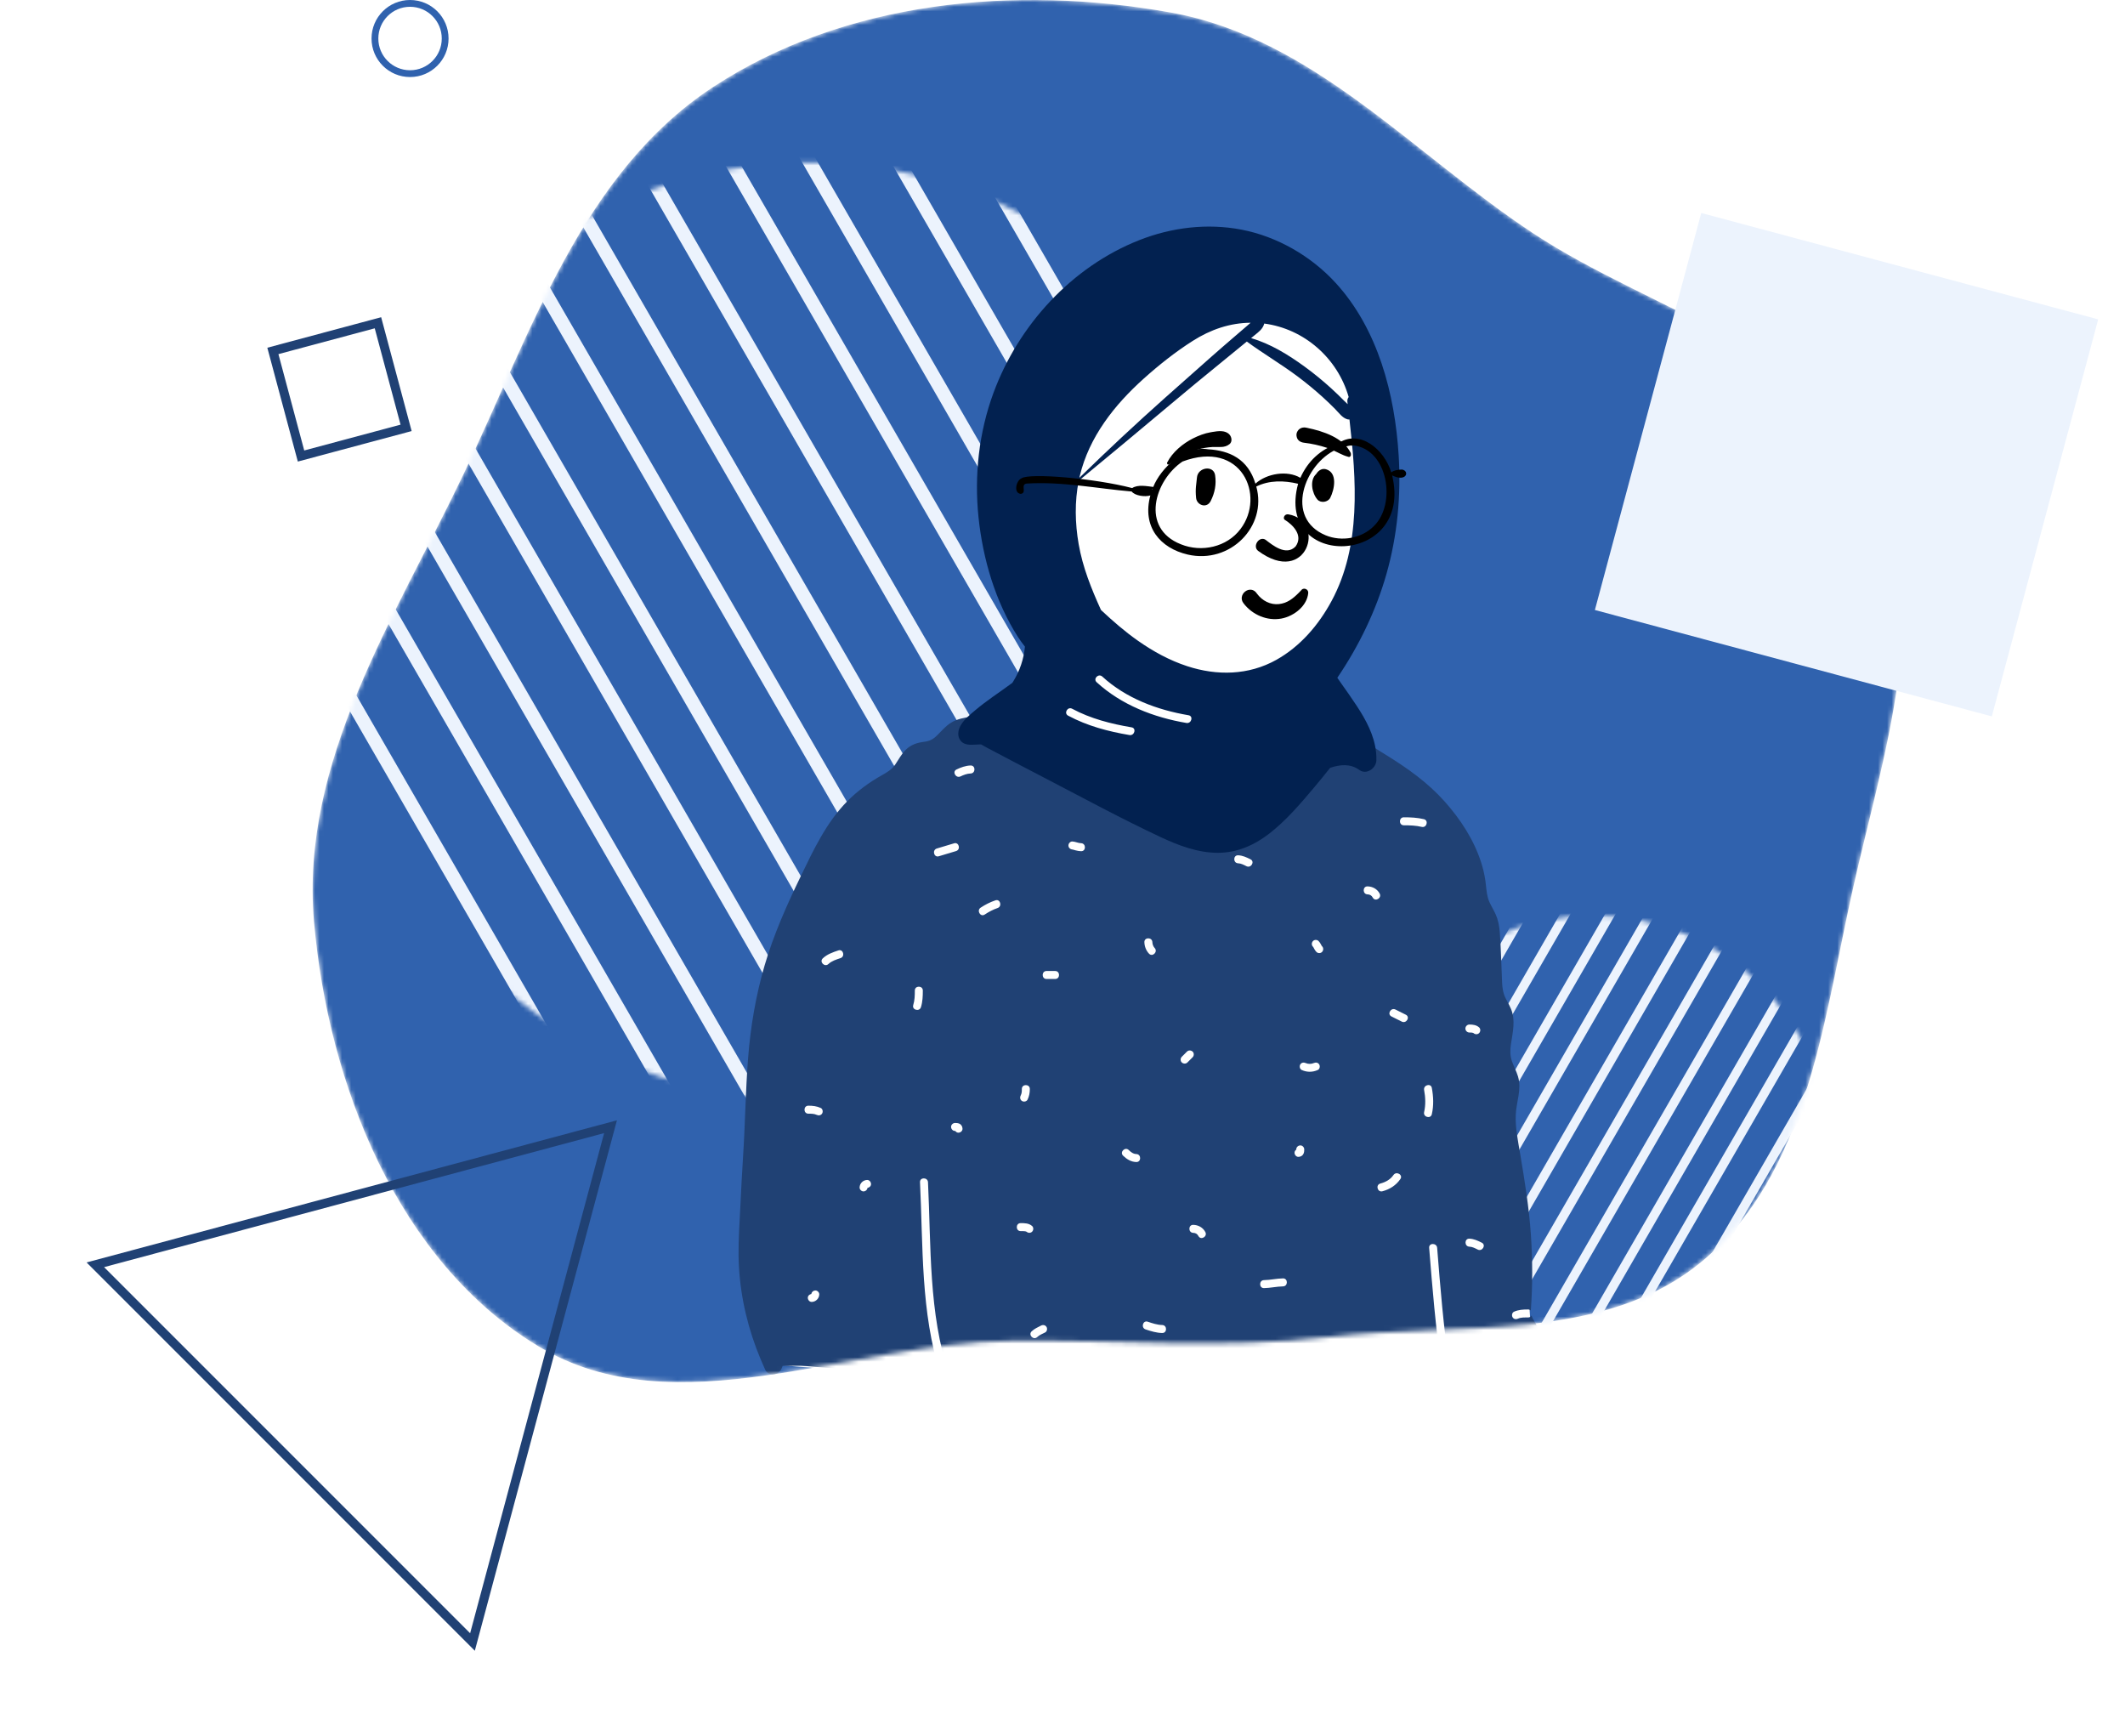 <svg width="469" height="383" viewBox="0 0 469 383" fill="none" xmlns="http://www.w3.org/2000/svg">
<rect x="83.415" y="71.225" width="24.008" height="24.008" transform="rotate(75 83.415 71.225)" stroke="#204174" stroke-width="2"/>
<circle cx="90.5" cy="8.5" r="7.75" stroke="#3062AE" stroke-width="1.5"/>
<mask id="mask0" mask-type="alpha" maskUnits="userSpaceOnUse" x="69" y="0" width="351" height="305">
<path fill-rule="evenodd" clip-rule="evenodd" d="M258.356 2.758C289.757 8.375 311.802 33.973 338.441 51.525C364.717 68.837 400.176 76.791 413.786 105.165C427.431 133.613 415.325 166.936 408.582 197.759C402.279 226.571 398.502 259.059 375.958 278.073C354.001 296.592 321.784 291.701 293.255 295.028C269.581 297.788 247.038 295.605 223.205 295.885C187.693 296.302 149.263 315.378 118.826 297.076C87.917 278.491 72.406 239.277 69.301 203.342C66.258 168.139 86.955 136.709 102.211 104.838C117.188 73.549 128.434 38.132 157.468 19.151C186.575 0.122 224.124 -3.365 258.356 2.758Z" fill="#3062AE"/>
</mask>
<g mask="url(#mask0)">
<path fill-rule="evenodd" clip-rule="evenodd" d="M258.356 2.758C289.757 8.375 311.802 33.973 338.441 51.525C364.717 68.837 400.176 76.791 413.786 105.165C427.431 133.613 415.325 166.936 408.582 197.759C402.279 226.571 398.502 259.059 375.958 278.073C354.001 296.592 321.784 291.701 293.255 295.028C269.581 297.788 247.038 295.605 223.205 295.885C187.693 296.302 149.263 315.378 118.826 297.076C87.917 278.491 72.406 239.277 69.301 203.342C66.258 168.139 86.955 136.709 102.211 104.838C117.188 73.549 128.434 38.132 157.468 19.151C186.575 0.122 224.124 -3.365 258.356 2.758Z" fill="#3062AE"/>
<mask id="mask1" mask-type="alpha" maskUnits="userSpaceOnUse" x="37" y="-2" width="283" height="283">
<circle cx="178.394" cy="139.394" r="103.508" transform="rotate(120 178.394 139.394)" fill="#C4C4C4"/>
</mask>
<g mask="url(#mask1)">
<line x1="305.544" y1="221.413" x2="178.545" y2="1.443" stroke="#ECF3FD" stroke-width="3"/>
<line x1="287.322" y1="223.851" x2="160.822" y2="4.747" stroke="#ECF3FD" stroke-width="3"/>
<line x1="277.832" y1="237.413" x2="150.832" y2="17.443" stroke="#ECF3FD" stroke-width="3"/>
<line x1="263.109" y1="245.913" x2="136.109" y2="25.943" stroke="#ECF3FD" stroke-width="3"/>
<line x1="248.387" y1="254.413" x2="121.387" y2="34.443" stroke="#ECF3FD" stroke-width="3"/>
<line x1="234.53" y1="262.413" x2="107.53" y2="42.443" stroke="#ECF3FD" stroke-width="3"/>
<line x1="219.808" y1="270.913" x2="92.808" y2="50.943" stroke="#ECF3FD" stroke-width="3"/>
<line x1="206.818" y1="278.413" x2="79.818" y2="58.443" stroke="#ECF3FD" stroke-width="3"/>
<line x1="192.095" y1="286.913" x2="65.095" y2="66.943" stroke="#ECF3FD" stroke-width="3"/>
<line x1="178.239" y1="294.913" x2="51.239" y2="74.943" stroke="#ECF3FD" stroke-width="3"/>
<line x1="319.401" y1="213.413" x2="192.401" y2="-6.557" stroke="#ECF3FD" stroke-width="3"/>
<line x1="164.016" y1="304.279" x2="36.516" y2="83.443" stroke="#ECF3FD" stroke-width="3"/>
<line x1="330.623" y1="198.851" x2="204.123" y2="-20.253" stroke="#ECF3FD" stroke-width="3"/>
</g>
<mask id="mask2" mask-type="alpha" maskUnits="userSpaceOnUse" x="299" y="202" width="105" height="105">
<circle cx="351.5" cy="254.5" r="52.5" transform="rotate(-180 351.5 254.5)" fill="#C4C4C4"/>
</mask>
<g mask="url(#mask2)">
<line x1="347.511" y1="331.033" x2="411.927" y2="219.461" stroke="#ECF3FD" stroke-width="2"/>
<line x1="341.819" y1="323.647" x2="405.981" y2="212.515" stroke="#ECF3FD" stroke-width="2"/>
<line x1="333.455" y1="322.917" x2="397.871" y2="211.346" stroke="#ECF3FD" stroke-width="2"/>
<line x1="325.988" y1="318.606" x2="390.403" y2="207.035" stroke="#ECF3FD" stroke-width="2"/>
<line x1="318.52" y1="314.295" x2="382.936" y2="202.724" stroke="#ECF3FD" stroke-width="2"/>
<line x1="311.492" y1="310.237" x2="375.908" y2="198.666" stroke="#ECF3FD" stroke-width="2"/>
<line x1="304.025" y1="305.926" x2="368.441" y2="194.355" stroke="#ECF3FD" stroke-width="2"/>
<line x1="297.436" y1="302.122" x2="361.852" y2="190.551" stroke="#ECF3FD" stroke-width="2"/>
<line x1="289.969" y1="297.81" x2="354.384" y2="186.239" stroke="#ECF3FD" stroke-width="2"/>
<line x1="282.941" y1="293.753" x2="347.356" y2="182.182" stroke="#ECF3FD" stroke-width="2"/>
<line x1="354.54" y1="335.09" x2="418.955" y2="223.519" stroke="#ECF3FD" stroke-width="2"/>
<line x1="275.22" y1="289.881" x2="339.889" y2="177.87" stroke="#ECF3FD" stroke-width="2"/>
<line x1="363.782" y1="336.327" x2="427.944" y2="225.195" stroke="#ECF3FD" stroke-width="2"/>
</g>
<path fill-rule="evenodd" clip-rule="evenodd" d="M187.229 302.45C194.585 302.473 201.732 302.724 209.109 302.749C239.093 302.849 269.353 302.703 299.447 301.488C307.952 301.143 310.075 301.153 318.544 300.619C323.544 300.601 338.564 300.188 337.812 293.374C337.48 280.684 334.339 268.048 333.35 255.393C331.452 231.602 329.835 207.067 320.302 184.815C318.096 179.501 313.357 176.025 308.665 172.9C303.961 169.53 302.806 165.786 298.464 161.979C297.546 161.173 292.332 160.845 289.527 158.802C285.444 155.83 283.419 150.962 281.895 150.134C280.775 149.524 280.795 145.317 278.549 143.829C275.533 141.831 265.927 140.345 262.431 140.068C259.076 139.801 253.241 140.361 250.093 141.59C244.843 143.639 242.75 147.549 240.438 152.586C209.897 162.029 181.981 178.019 173.311 210.271C165.835 237.322 165.561 266.322 168.449 294.066C169.027 296.094 168.622 299.275 170.375 300.619C164.284 300.968 186.403 302.226 187.229 302.45Z" fill="white"/>
<path fill-rule="evenodd" clip-rule="evenodd" d="M326.145 275.74C325.567 275.451 324.965 275.121 324.304 275.099C323.171 275.059 323.169 273.294 324.304 273.334C325.294 273.369 326.164 273.782 327.035 274.217C328.051 274.724 327.158 276.245 326.145 275.74ZM324.304 226.08C325.077 226.081 325.858 226.18 326.452 226.72C326.804 227.042 326.777 227.642 326.452 227.968C326.103 228.315 325.556 228.288 325.205 227.968C325.32 228.072 325.206 227.969 325.164 227.946C325.154 227.941 325.148 227.937 325.145 227.935C325.137 227.931 325.129 227.93 325.114 227.926C325.022 227.903 324.93 227.88 324.837 227.864C324.835 227.868 324.64 227.851 324.594 227.849C324.497 227.846 324.401 227.845 324.304 227.845C323.826 227.845 323.423 227.442 323.423 226.963C323.423 226.486 323.827 226.08 324.304 226.08ZM316.012 245.87C315.76 246.978 314.06 246.507 314.312 245.402C314.679 243.795 314.612 242.148 314.312 240.535C314.106 239.424 315.806 238.951 316.012 240.067C316.372 242.001 316.452 243.942 316.012 245.87ZM313.785 182.466C312.472 182.154 311.173 182.117 309.83 182.117C308.693 182.116 308.695 180.352 309.83 180.352C311.328 180.352 312.79 180.417 314.254 180.764C315.36 181.027 314.888 182.728 313.785 182.466ZM309.384 225.438C308.623 225.057 307.86 224.676 307.099 224.295C306.082 223.787 306.976 222.266 307.988 222.772L310.274 223.915C311.291 224.423 310.396 225.945 309.384 225.438ZM309.067 260.181C308.101 261.574 306.742 262.44 305.113 262.873C304.013 263.164 303.547 261.462 304.643 261.171C305.81 260.862 306.846 260.299 307.545 259.29C308.188 258.363 309.716 259.246 309.067 260.181ZM302.974 198.065C302.712 197.577 302.318 197.371 301.83 197.359C300.695 197.333 300.695 195.57 301.83 195.596C302.943 195.621 303.964 196.18 304.496 197.175C305.031 198.177 303.509 199.067 302.974 198.065ZM291.788 210.058C291.472 210.402 290.859 210.394 290.541 210.058C290.346 209.852 290.183 209.622 290.054 209.371C290.005 209.275 289.959 209.178 289.906 209.085C289.882 209.043 289.855 209.003 289.827 208.963C289.818 208.955 289.799 208.935 289.779 208.914C289.44 208.556 289.449 208.027 289.779 207.667C290.096 207.322 290.708 207.331 291.026 207.667C291.22 207.873 291.384 208.102 291.513 208.354C291.562 208.449 291.609 208.546 291.662 208.64C291.686 208.68 291.713 208.721 291.74 208.761C291.749 208.769 291.768 208.789 291.788 208.81C292.127 209.169 292.119 209.698 291.788 210.058ZM290.847 236.108C289.699 236.634 288.44 236.634 287.291 236.108C286.856 235.91 286.752 235.28 286.975 234.902C287.231 234.461 287.748 234.387 288.181 234.584C288.702 234.823 289.437 234.823 289.958 234.584C290.392 234.386 290.903 234.456 291.164 234.902C291.387 235.283 291.281 235.91 290.847 236.108ZM287.714 254.547C287.517 255.015 287.09 255.263 286.593 255.282C286.099 255.301 285.732 254.863 285.711 254.4C285.697 254.101 285.859 253.845 286.092 253.687C286.092 253.671 286.092 253.654 286.092 253.638C286.092 253.144 286.496 252.778 286.974 252.756C287.449 252.735 287.856 253.176 287.855 253.638C287.855 253.949 287.837 254.258 287.714 254.547ZM283.164 283.863C281.758 283.885 280.382 284.221 278.975 284.244C277.837 284.262 277.84 282.499 278.975 282.48C280.382 282.457 281.756 282.122 283.164 282.099C284.301 282.08 284.298 283.845 283.164 283.863ZM277.313 170.807C276.489 171.592 275.471 171.979 274.468 172.469C273.451 172.966 272.558 171.445 273.578 170.946C274.427 170.53 275.369 170.224 276.066 169.56C276.888 168.776 278.137 170.022 277.313 170.807ZM275.101 191.142C274.523 190.853 273.92 190.523 273.261 190.5C272.128 190.46 272.126 188.697 273.261 188.736C274.251 188.771 275.12 189.184 275.992 189.619C277.008 190.126 276.114 191.647 275.101 191.142ZM264.5 272.756C264.239 272.267 263.845 272.06 263.357 272.05C262.221 272.024 262.221 270.259 263.357 270.285C264.47 270.31 265.492 270.87 266.023 271.865C266.558 272.868 265.036 273.758 264.5 272.756ZM260.828 234.446C260.478 234.124 260.502 233.525 260.828 233.199C261.209 232.818 261.59 232.437 261.971 232.055C262.32 231.707 262.866 231.733 263.218 232.055C263.57 232.378 263.545 232.976 263.218 233.303C262.837 233.684 262.456 234.065 262.075 234.446C261.727 234.795 261.18 234.769 260.828 234.446ZM256.499 294.151C255.227 294.122 254.035 293.757 252.837 293.358C251.764 293.001 252.226 291.298 253.306 291.657C254.347 292.003 255.393 292.362 256.499 292.387C257.635 292.414 257.636 294.178 256.499 294.151ZM250.785 256.425C249.637 256.393 248.683 255.808 247.877 255.024C247.061 254.231 248.309 252.984 249.124 253.776C249.586 254.225 250.118 254.643 250.785 254.661C251.921 254.693 251.922 256.457 250.785 256.425ZM254.334 207.909C254.348 208.379 254.547 208.883 254.838 209.192C255.618 210.017 254.372 211.266 253.591 210.438C252.946 209.756 252.598 208.843 252.571 207.909C252.538 206.772 254.302 206.777 254.334 207.909ZM240.883 169.485C240.514 168.762 240.031 167.915 239.295 167.515C238.296 166.973 239.187 165.45 240.185 165.992C241.185 166.535 241.901 167.605 242.406 168.595C242.922 169.605 241.4 170.497 240.883 169.485ZM238.597 187.833C238.188 187.821 237.782 187.751 237.387 187.644C237.219 187.598 237.052 187.546 236.883 187.5C236.811 187.48 236.504 187.441 236.692 187.452C236.215 187.426 235.81 187.068 235.81 186.569C235.81 186.111 236.216 185.661 236.692 185.687C237.347 185.723 237.942 186.049 238.597 186.068C239.731 186.101 239.732 187.865 238.597 187.833ZM232.883 216.032H230.978C229.842 216.032 229.844 214.268 230.978 214.268H232.883C234.02 214.268 234.018 216.032 232.883 216.032ZM230.661 294.032C230.083 294.321 229.403 294.594 228.935 295.036C228.11 295.817 226.861 294.571 227.688 293.789C228.284 293.226 229.046 292.871 229.771 292.508C230.198 292.294 230.724 292.39 230.977 292.824C231.207 293.217 231.087 293.819 230.661 294.032ZM226.406 271.74C226.332 271.72 226.254 271.705 226.179 271.695C225.88 271.654 225.566 271.669 225.265 271.669C224.128 271.668 224.13 269.903 225.265 269.904C226.159 269.904 227.09 269.917 227.793 270.544C228.15 270.862 228.115 271.468 227.793 271.791C227.443 272.141 226.901 272.108 226.546 271.791C226.584 271.825 226.455 271.754 226.406 271.74ZM225.265 241.761C225.521 241.232 225.525 240.888 225.525 240.3C225.526 239.164 227.29 239.165 227.289 240.3C227.288 241.153 227.161 241.879 226.787 242.651C226.579 243.082 225.968 243.194 225.581 242.967C225.148 242.715 225.057 242.189 225.265 241.761ZM220.166 200.377C219.143 200.724 218.23 201.217 217.329 201.811C216.378 202.44 215.496 200.911 216.439 200.288C217.467 199.61 218.53 199.072 219.697 198.675C220.776 198.309 221.234 200.013 220.166 200.377ZM214.218 170.684C213.458 170.706 212.673 170.997 211.996 171.326C210.978 171.82 210.085 170.299 211.106 169.802C212.074 169.333 213.132 168.951 214.218 168.92C215.355 168.888 215.35 170.653 214.218 170.684ZM211.551 249.948C211.252 249.96 210.997 249.799 210.838 249.567C210.822 249.567 210.805 249.566 210.789 249.566C210.295 249.566 209.929 249.162 209.907 248.684C209.886 248.208 210.328 247.801 210.789 247.801C211.1 247.802 211.409 247.821 211.699 247.943C212.166 248.141 212.414 248.566 212.433 249.065C212.451 249.56 212.014 249.927 211.551 249.948ZM207.215 188.944C206.132 189.299 205.672 187.595 206.746 187.243C208.007 186.831 209.295 186.512 210.555 186.099C211.638 185.746 212.098 187.45 211.024 187.801C209.764 188.213 208.475 188.532 207.215 188.944ZM203.26 222.244C202.924 223.327 201.222 222.861 201.559 221.774C201.884 220.726 201.908 219.67 201.908 218.579C201.909 217.442 203.673 217.444 203.672 218.579C203.671 219.82 203.63 221.049 203.26 222.244ZM191.469 262.128C191.404 262.567 191.056 262.883 190.6 262.904C190.136 262.925 189.702 262.483 189.719 262.021C189.751 261.133 190.475 260.41 191.362 260.378C191.856 260.359 192.223 260.796 192.244 261.26C192.264 261.71 191.888 262.062 191.469 262.128ZM185.502 211.428C184.57 211.739 183.574 212.035 182.843 212.725C182.018 213.504 180.769 212.258 181.596 211.478C182.56 210.568 183.799 210.138 185.033 209.726C186.114 209.366 186.573 211.07 185.502 211.428ZM181.458 245.7C181.202 246.137 180.683 246.216 180.252 246.016C179.673 245.747 179.034 245.756 178.411 245.755C177.275 245.754 177.276 243.991 178.411 243.991C179.373 243.992 180.26 244.083 181.142 244.493C181.575 244.695 181.681 245.318 181.458 245.7ZM179.173 287.292C178.679 287.311 178.312 286.874 178.291 286.41C178.271 285.96 178.647 285.608 179.067 285.542C179.131 285.103 179.479 284.787 179.935 284.766C180.399 284.745 180.834 285.186 180.817 285.649C180.784 286.537 180.061 287.26 179.173 287.292ZM339.837 293.963C339.537 292.885 338.852 292.014 338.333 291.043C338.16 290.717 338.099 290.513 338.006 290.273C337.877 290.53 337.629 290.722 337.256 290.722C336.54 290.723 335.703 290.676 335.034 290.983C334.6 291.182 334.087 291.111 333.828 290.666C333.604 290.285 333.712 289.657 334.145 289.459C335.129 289.008 336.188 288.958 337.256 288.957C337.519 288.957 337.72 289.055 337.86 289.201C338.268 283.609 338.259 278.012 337.873 272.415C337.461 266.435 336.512 260.573 335.52 254.669C335.04 251.807 334.416 248.916 334.537 246C334.658 243.105 335.9 240.406 335.02 237.501C334.668 236.336 334.063 235.27 333.671 234.118C333.25 232.878 333.287 231.654 333.479 230.371C333.874 227.758 334.529 225.176 333.481 222.625C333.019 221.492 332.269 220.482 331.908 219.314C331.458 217.861 331.52 216.253 331.444 214.747C331.292 211.708 331.252 208.649 331.001 205.617C330.889 204.258 330.644 202.971 330.087 201.725C329.551 200.525 328.756 199.433 328.401 198.161C328.048 196.908 328.017 195.587 327.827 194.306C327.629 192.952 327.318 191.618 326.899 190.317C325.281 185.28 322.317 180.755 318.814 176.832C315.09 172.661 310.64 169.521 305.915 166.595C303.431 165.056 300.947 163.517 298.465 161.978C298.412 162.267 298.228 162.532 297.874 162.651C296.942 162.961 295.947 163.258 295.216 163.947C294.39 164.727 293.142 163.481 293.969 162.701C294.832 161.886 295.916 161.456 297.02 161.079C295.889 160.366 294.745 159.628 293.469 159.216C292.351 158.855 290.703 159.17 289.796 158.35C289.084 157.703 288.859 156.506 288.587 155.627C288.244 154.538 287.949 153.389 287.515 152.331C287.22 151.608 286.79 150.913 286.247 150.353C286.009 149.436 285.572 148.598 284.801 148.087C282.782 146.752 280.302 148.079 279.414 149.984C278.679 149.982 277.906 150.143 277.191 150.187C275.723 150.28 274.253 150.321 272.783 150.317C269.906 150.309 267.027 150.121 264.175 149.739C259.073 149.056 254.124 147.677 249.11 146.604C249.081 146.538 249.048 146.471 249.009 146.405C247.928 144.592 245.237 144.899 243.541 145.585C242.814 145.878 242.073 146.249 241.657 146.937C241.215 147.234 240.834 147.596 240.581 147.978C240.056 148.765 239.65 150.353 238.586 150.485C237.885 150.571 237.173 150.436 236.46 150.537C235.57 150.662 234.772 150.975 233.95 151.331C227.689 154.051 221.217 157.074 214.423 158.128C212.829 158.376 211.207 158.631 209.822 159.524C208.698 160.25 207.829 161.247 206.901 162.192C205.998 163.115 205.252 163.523 203.963 163.688C202.398 163.889 201.042 164.321 199.898 165.458C198.948 166.405 198.328 167.613 197.583 168.712C196.825 169.832 195.712 170.463 194.557 171.113C191.825 172.653 189.281 174.511 187.066 176.741C182.399 181.443 179.573 187.485 176.725 193.373C173.645 199.742 170.766 206.189 168.769 212.99C166.812 219.666 165.648 226.536 165.11 233.47C164.543 240.745 164.464 248.049 163.992 255.329C163.756 258.965 163.578 262.607 163.397 266.245C163.221 269.84 162.963 273.441 163.004 277.039C163.084 283.997 164.475 290.977 166.906 297.491C167.513 299.112 168.185 300.712 168.901 302.286C169.53 303.669 171.679 303.514 172.354 302.286C172.508 302.003 172.629 301.712 172.731 301.417C174.494 301.433 176.275 301.296 178.028 301.459C181.123 301.748 184.224 301.908 187.328 302.1C193.47 302.482 199.622 302.736 205.766 303.086C206.362 303.121 206.958 303.154 207.554 303.19C203.176 289.633 203.744 274.977 203.051 260.879C202.995 259.741 204.759 259.749 204.814 260.879C205.51 275.038 204.918 289.732 209.451 303.31C211.209 303.429 212.966 303.575 214.716 303.788C216.131 303.958 217.553 304.158 218.982 304.088C220.602 304.011 222.185 303.639 223.765 303.318C226.638 302.734 229.404 302.998 232.288 303.358C235.372 303.744 238.467 303.958 241.57 304.092C253.999 304.637 266.511 305.133 278.935 304.302C281.942 304.101 284.942 303.819 287.929 303.435C291.006 303.04 294.051 302.376 297.126 301.999C300.157 301.629 302.943 302.645 305.939 302.833C308.994 303.025 312.132 302.387 315.159 302.021C316.146 301.901 317.134 301.785 318.123 301.669C316.85 292.942 316.126 284.149 315.424 275.359C315.333 274.225 317.097 274.236 317.187 275.359C317.884 284.08 318.592 292.808 319.862 301.467C325.104 300.857 330.35 300.239 335.536 299.289C337.013 299.02 338.481 298.581 339.365 297.262C340.019 296.285 340.152 295.087 339.837 293.963Z" fill="#204174"/>
<path fill-rule="evenodd" clip-rule="evenodd" d="M268.213 65.034C301.393 66.085 303.393 81.851 303.393 108.291C303.393 134.732 286.182 151.393 279.844 154.302C273.506 157.211 256.817 169.707 241.758 163.949C226.698 158.191 231.059 133.861 231.059 123.407C231.059 112.954 235.034 63.984 268.213 65.034Z" fill="white"/>
<path fill-rule="evenodd" clip-rule="evenodd" d="M281.673 145.619C275.579 149.021 268.603 149.154 262.049 147.012C258.119 145.731 254.515 143.751 251.141 141.382C248.207 139.32 245.588 137.033 242.994 134.605C240.858 129.892 238.956 125.188 238.065 120.061C237.267 115.458 237.161 110.68 238.087 106.086C244.934 100.452 251.739 94.771 258.535 89.073C261.996 86.171 265.465 83.284 268.978 80.443C270.761 79.001 272.526 77.537 274.303 76.088C274.596 75.85 274.888 75.612 275.181 75.373C278.848 78.059 282.781 80.362 286.424 83.092C288.33 84.523 290.184 86.047 291.95 87.65C292.875 88.49 293.78 89.357 294.662 90.246C295.468 91.058 296.247 92.222 297.39 92.528C297.547 92.57 297.695 92.579 297.834 92.559C299.363 105.958 300.45 120.427 293.897 132.596C291.037 137.905 286.983 142.65 281.673 145.619ZM242.035 150.543C241.196 149.774 242.446 148.53 243.282 149.295C248.53 154.104 255.39 156.653 262.321 157.833C263.438 158.024 262.961 159.724 261.851 159.534C254.616 158.303 247.505 155.555 242.035 150.543ZM235.738 157.921C234.737 157.383 235.629 155.861 236.628 156.397C240.716 158.592 245.201 159.731 249.75 160.501C250.869 160.69 250.391 162.39 249.281 162.202C244.578 161.406 239.963 160.188 235.738 157.921ZM252.378 83.597C255.771 80.551 259.417 77.653 263.268 75.208C267.165 72.734 271.422 71.254 276.023 71.219C275.7 71.477 275.395 71.763 275.084 72.03C274.216 72.773 273.349 73.521 272.482 74.266C270.749 75.759 269.012 77.25 267.302 78.767C263.934 81.758 260.554 84.733 257.192 87.73C250.731 93.49 244.409 99.376 238.224 105.432C238.257 105.284 238.291 105.136 238.327 104.988C240.375 96.432 245.945 89.373 252.378 83.597ZM278.973 71.591C278.995 71.525 279.01 71.461 279.019 71.399C287.847 72.551 295.221 79.049 297.659 87.606C297.448 87.902 297.331 88.252 297.374 88.625C297.396 88.812 297.418 89.002 297.441 89.189C297.139 88.89 296.828 88.609 296.564 88.343C295.684 87.452 294.783 86.585 293.856 85.74C291.963 84.014 289.996 82.399 287.924 80.893C284.32 78.273 280.418 75.865 276.122 74.608C276.404 74.377 276.686 74.145 276.97 73.916C277.82 73.225 278.606 72.656 278.973 71.591ZM294.8 62.442C289.38 56.516 281.873 52.176 273.968 50.668C266.42 49.225 258.606 50.176 251.475 52.979C236.553 58.845 224.779 71.744 219.266 86.691C216.052 95.4 214.998 104.946 215.964 114.165C216.925 123.34 219.687 132.817 224.713 140.624C225.174 141.339 225.678 142.024 226.207 142.688C225.972 145.383 225.072 148.025 223.657 150.322C223.581 150.446 223.501 150.567 223.421 150.688C221.972 151.773 220.469 152.792 219.001 153.843C217.73 154.755 216.471 155.69 215.275 156.699C214.146 157.651 212.835 158.713 212.071 159.999C211.445 161.052 211.189 162.485 212.044 163.489C213.074 164.7 214.819 164.273 216.215 164.273C216.334 164.273 216.453 164.276 216.573 164.277C216.992 164.54 217.423 164.779 217.842 165C222.067 167.242 226.309 169.458 230.554 171.663C239.01 176.058 247.432 180.63 256.062 184.676C260.06 186.553 264.342 188.194 268.821 188.187C273.023 188.18 276.821 186.511 280.102 183.973C283.84 181.082 286.966 177.41 289.998 173.811C291.211 172.37 292.399 170.913 293.566 169.436C295.805 168.688 298.028 168.47 300.025 169.912C301.627 171.07 303.739 169.495 303.777 167.757C303.789 167.14 303.763 166.531 303.698 165.931C303.296 162.226 301.483 158.874 299.443 155.765C298.327 154.064 297.152 152.395 295.971 150.741C295.692 150.351 295.42 149.96 295.155 149.564C299.902 142.573 303.666 134.821 305.981 126.721C308.413 118.197 309.239 109.36 308.697 100.527C307.864 86.991 304.152 72.665 294.8 62.442Z" fill="#022150"/>
<path fill-rule="evenodd" clip-rule="evenodd" d="M278.199 135.99C276.718 135.386 275.395 134.377 274.428 133.088C274.092 132.639 274.005 132.167 274.076 131.734C274.155 131.248 274.443 130.806 274.835 130.511C275.229 130.215 275.721 130.067 276.197 130.143C276.61 130.207 277.022 130.434 277.348 130.903L277.416 130.997C277.991 131.776 278.74 132.413 279.593 132.825C280.416 133.222 281.335 133.406 282.288 133.299C284.1 133.094 285.35 132.114 286.678 130.781C286.842 130.613 287.007 130.44 287.173 130.264C287.277 130.104 287.422 130.001 287.583 129.947C287.762 129.887 287.965 129.891 288.15 129.956C288.329 130.017 288.489 130.136 288.595 130.294C288.697 130.443 288.755 130.628 288.736 130.841C288.615 132.22 287.893 133.452 286.868 134.42C285.731 135.494 284.222 136.237 282.802 136.498C281.237 136.785 279.642 136.579 278.199 135.99ZM283.54 114.696C285.205 115.708 287.741 118.068 285.95 120.577C283.842 122.791 280.807 120.254 279.312 119.106C277.925 118.217 276.367 120.504 277.654 121.543C288.46 129.547 292.846 114.961 284.382 113.506C283.45 113.345 283.104 114.383 283.54 114.696ZM264.174 105.385C264.357 103.101 267.835 102.583 268.18 104.843C268.49 106.867 268.125 108.726 267.214 110.549C266.343 112.291 264.154 111.479 263.988 109.893C263.767 107.767 264.059 106.805 264.174 105.385ZM290.641 104.374C291.125 103.739 291.826 103.305 292.664 103.55C295.284 104.316 294.512 108.038 293.592 109.848C293.092 110.832 291.476 111.081 290.746 110.215C289.555 108.803 288.985 105.983 290.498 104.592C290.539 104.52 290.585 104.447 290.641 104.374ZM267.178 95.392L267.591 95.319C268.871 95.098 270.463 94.885 271.369 95.915C271.849 96.461 272.015 97.475 271.369 97.998C270.233 98.918 268.978 98.561 267.617 98.639C266.495 98.704 265.417 98.889 264.336 99.198C261.967 99.876 260.035 101.113 258.011 102.472C257.745 102.65 257.474 102.31 257.601 102.061C258.77 99.772 261.034 97.891 263.302 96.744C264.513 96.132 265.838 95.624 267.178 95.392ZM288.253 94.366L288.569 94.431C292.016 95.152 296.495 96.591 298.128 99.979C298.189 100.458 298.124 100.56 298.07 100.627L298.053 100.65C298.009 100.707 297.973 100.786 297.766 100.851C297.708 100.837 297.65 100.823 297.591 100.807C296.843 100.611 296.252 100.341 295.678 100.061L295.057 99.754C294.336 99.401 293.609 99.06 292.838 98.808C291.192 98.272 289.501 97.894 287.782 97.692C287.41 97.648 287.052 97.522 286.768 97.307C286.5 97.102 286.295 96.819 286.201 96.442C286.08 95.955 286.115 95.587 286.376 95.147C286.573 94.817 286.854 94.588 287.177 94.457C287.506 94.323 287.88 94.291 288.253 94.366Z" fill="black"/>
<path fill-rule="evenodd" clip-rule="evenodd" d="M303.269 116.039C300.592 118.806 296.125 119.6 292.564 118.116C283.421 114.294 287.896 102.375 294.947 99.174C295.828 98.954 297.005 98.433 298.078 98.315C298.175 98.267 298.386 98.405 298.642 98.275C306.417 99.143 308.187 111.217 303.269 116.039ZM273.778 116.747C270.778 120.73 265.196 121.959 260.636 120.107C251.629 116.558 254.824 105.989 260.987 101.845C274.006 96.951 279.382 109.403 273.778 116.747ZM254.252 107.922C254.243 107.918 254.235 107.917 254.227 107.912C254.274 107.891 254.322 107.871 254.369 107.849C254.354 107.889 254.336 107.929 254.322 107.97C254.299 107.953 254.278 107.934 254.252 107.922ZM309.466 103.617C308.731 103.618 307.669 103.739 307.061 104.249C305.56 99.187 300.023 94.503 295.206 97.918C291.413 99.139 288.599 101.845 287 105.442C284.116 103.726 279.581 104.459 277.08 106.729C275.442 101.314 271.411 99.419 266.613 99.139C261.376 98.281 256.157 103.368 254.528 107.45C253.174 107.296 251.151 106.865 249.877 107.701C241.609 105.532 227.153 104.336 225.472 105.541C224.274 106.001 223.617 108.83 225.29 108.982C226.748 108.774 225.12 106.91 226.589 106.706C234.42 106.22 242.022 107.798 249.77 108.46C250.462 109.391 252.697 109.702 253.89 109.328C252.011 116.251 256.065 120.963 262.139 122.373C271.545 124.534 279.728 116.118 277.269 107.362C280.118 105.944 283.396 106.005 286.499 106.752C281.312 125.848 312.054 124.991 307.254 104.903C310.449 106.493 311.142 103.937 309.466 103.617Z" fill="black"/>
</g>
<g filter="url(#filter0_f)">
<rect x="375.475" y="47" width="90.699" height="90.699" transform="rotate(15 375.475 47)" fill="#ECF3FD"/>
</g>
<g filter="url(#filter1_f)">
<path d="M104.278 362.336L21.04 279.098L134.746 248.63L104.278 362.336Z" stroke="#204174" stroke-width="2"/>
</g>
<defs>
<filter id="filter0_f" x="347" y="42" width="121.083" height="121.083" filterUnits="userSpaceOnUse" color-interpolation-filters="sRGB">
<feFlood flood-opacity="0" result="BackgroundImageFix"/>
<feBlend mode="normal" in="SourceGraphic" in2="BackgroundImageFix" result="shape"/>
<feGaussianBlur stdDeviation="2.5" result="effect1_foregroundBlur"/>
</filter>
<filter id="filter1_f" x="0.426" y="217.054" width="138.734" height="150.214" filterUnits="userSpaceOnUse" color-interpolation-filters="sRGB">
<feFlood flood-opacity="0" result="BackgroundImageFix"/>
<feBlend mode="normal" in="SourceGraphic" in2="BackgroundImageFix" result="shape"/>
<feGaussianBlur stdDeviation="1.5" result="effect1_foregroundBlur"/>
</filter>
</defs>
</svg>
